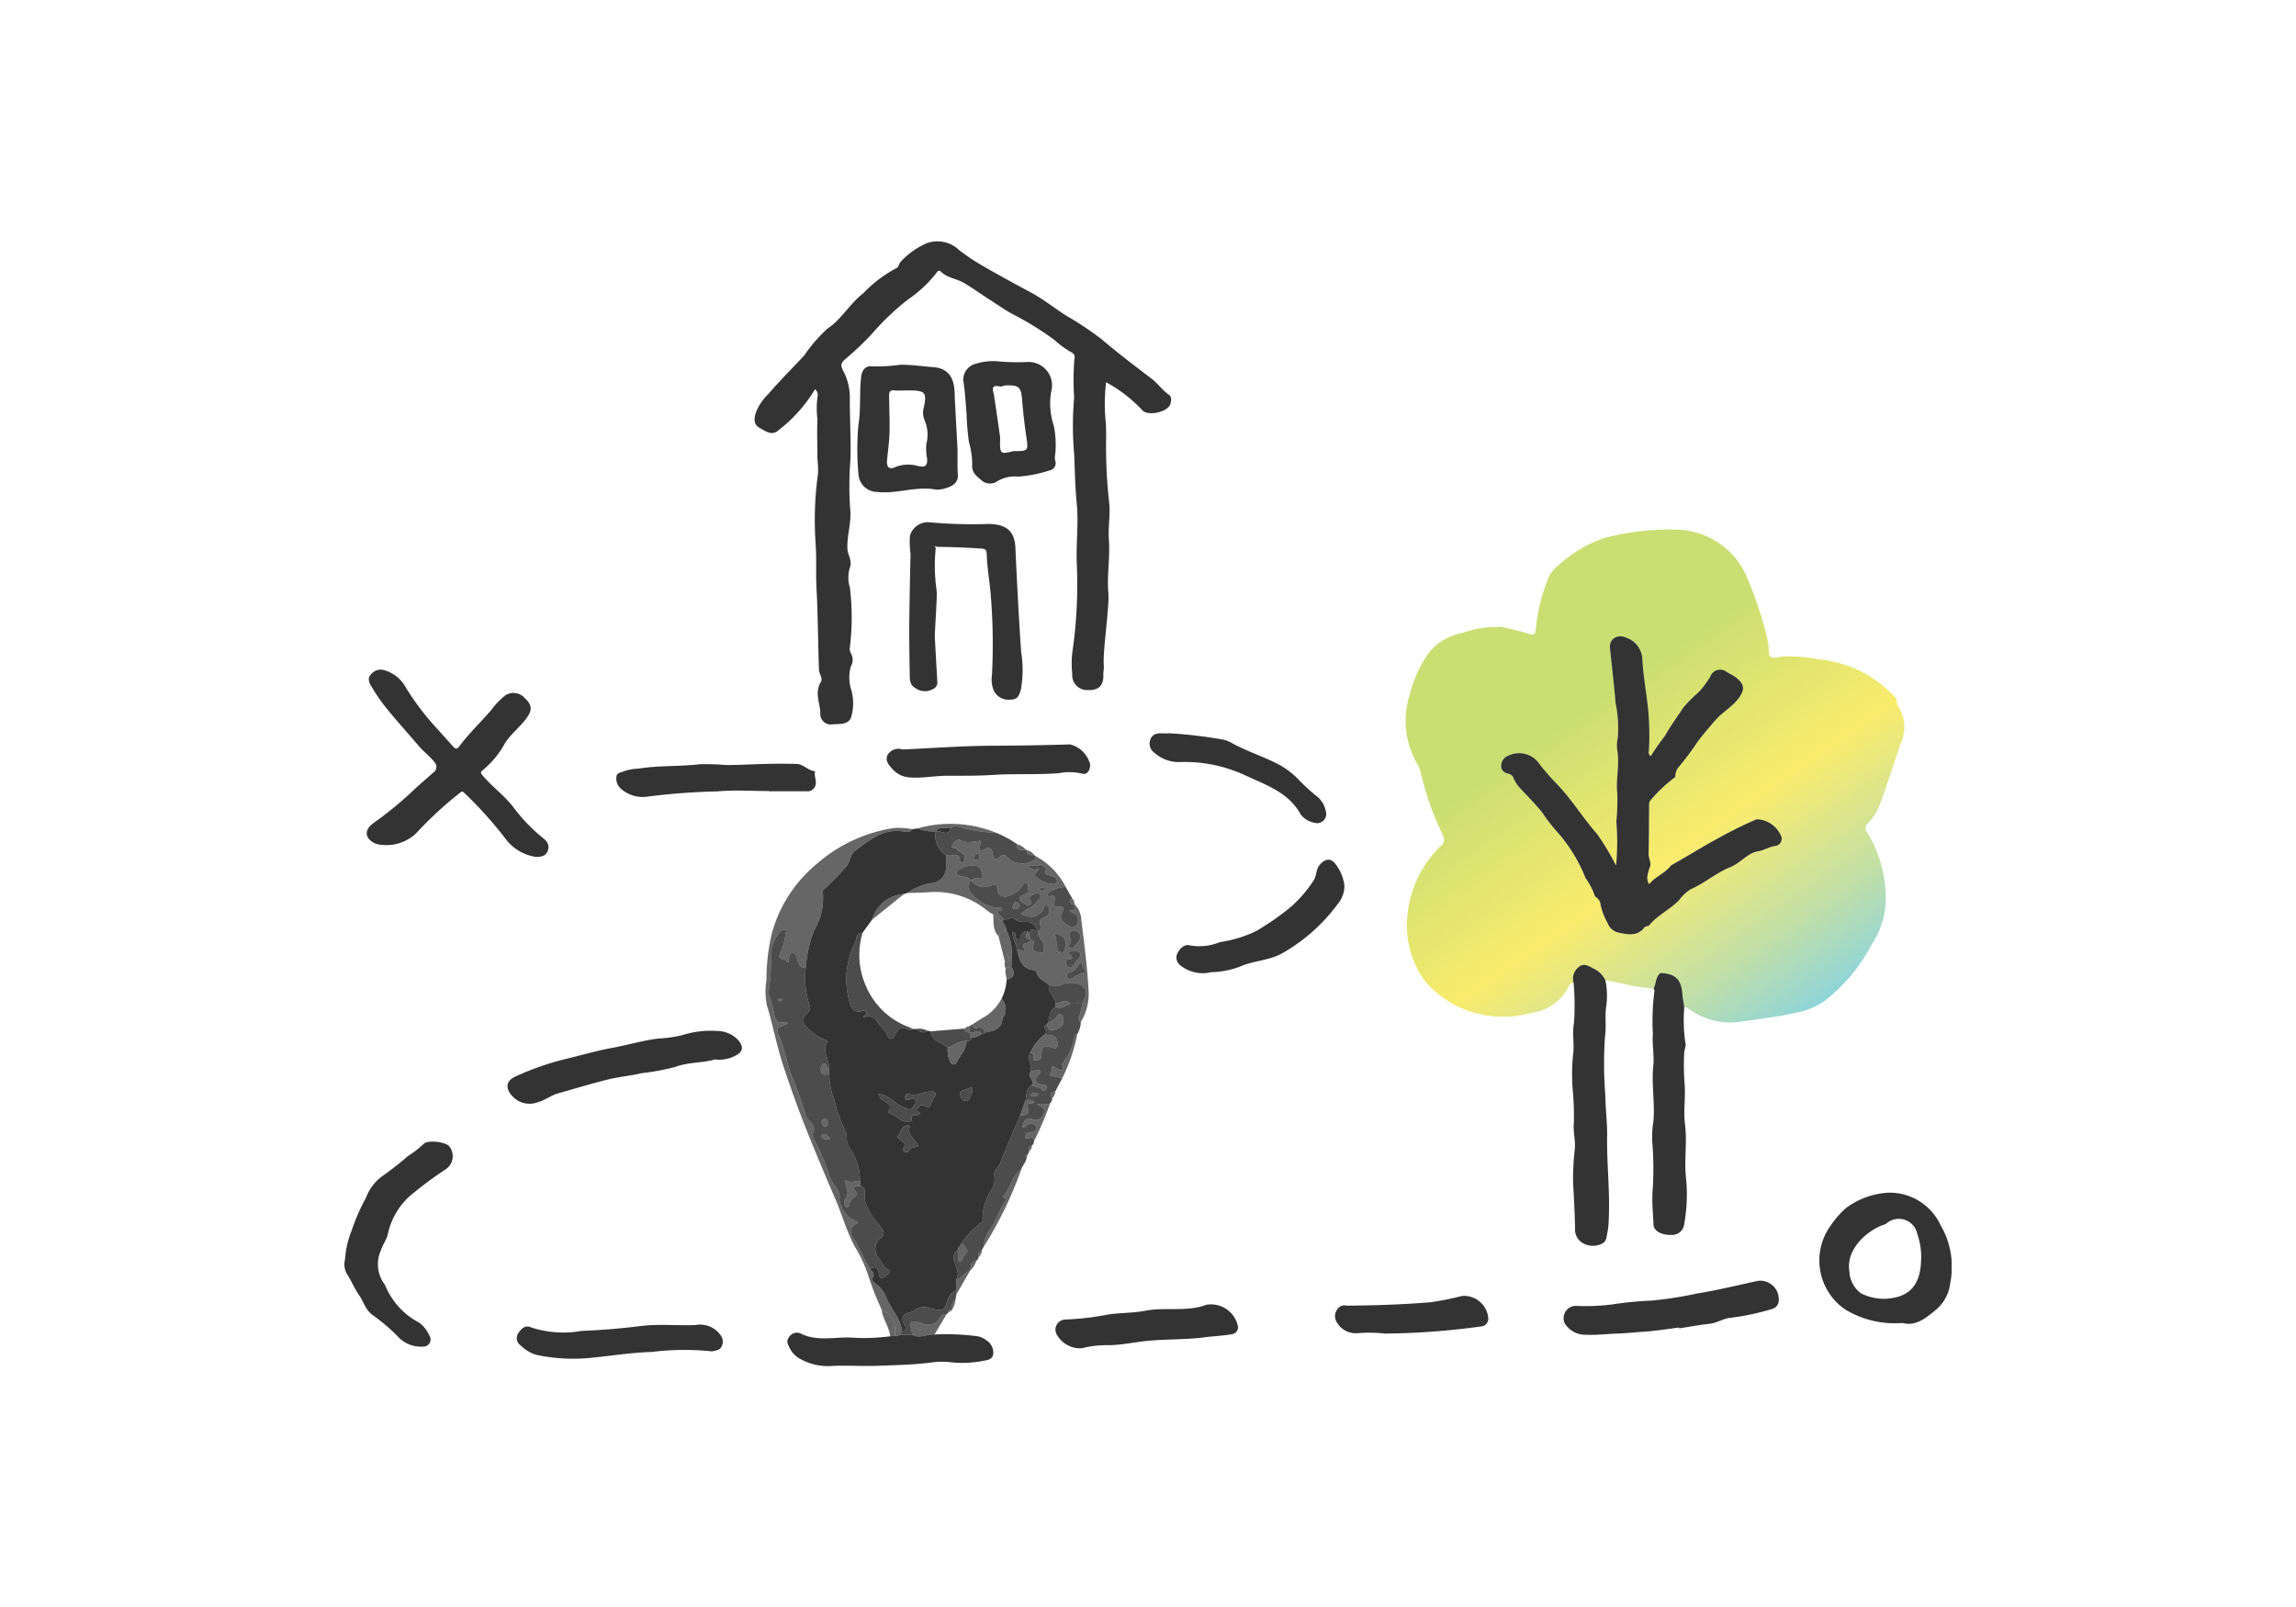 <svg xmlns="http://www.w3.org/2000/svg" width="100" height="70" viewBox="0 -15 100 100" fill="none"><g clip-path="url(#a)"><path fill="url(#b)" d="M95.512 35.13c.473-1.272.881-2.568 1.315-3.855a2.368 2.368 0 0 0-.221-2.428.724.724 0 0 0-.29-.638 7.432 7.432 0 0 0-4.622-2.188 9.455 9.455 0 0 0-2.175-.168c-.873.14-.868.167-.914-.675a1.186 1.186 0 0 0-.032-.258 23.694 23.694 0 0 0-1.327-4.052 4.868 4.868 0 0 0-4.526-2.912 15.504 15.504 0 0 0-4.335.529 7.905 7.905 0 0 0-2.801 1.655c-.3.217-.535.51-.683.848a11.431 11.431 0 0 0-.775 3.183c-.029.334-.114.333-.408.284a12.628 12.628 0 0 0-1.752-.444 6.61 6.61 0 0 0-2.363.36 3.688 3.688 0 0 0-2.058 1.153 7.556 7.556 0 0 0-1.257 2.684 5.322 5.322 0 0 0 .468 4.333c.092.15.16.311.202.481a18.3 18.3 0 0 0 1.382 3.936.523.523 0 0 1-.128.694 6.896 6.896 0 0 0-2.103 5.004 5.803 5.803 0 0 0 1.172 3.458 6.24 6.24 0 0 0 3.164 1.946 6.549 6.549 0 0 0 3.517-.06 2.92 2.92 0 0 0 2.227-1.645.338.338 0 0 1 .292-.19.922.922 0 0 1 .333-.999c.301-.259.603-.052.883.094.332.15.601.411.763.738l.916.174c.683.173 1.38.287 2.082.342.174-.307.107-.72.424-.964.926.032 1.302.397 1.368 1.304.02.275.078.547.118.82.14-.027.223.074.324.141a4.43 4.43 0 0 0 3.186.766c1.17-.174 2.348-.311 3.506-.575a4.543 4.543 0 0 0 1.72-.722 10.729 10.729 0 0 0 2.922-3.51c.445-.67.732-1.433.84-2.23a7.695 7.695 0 0 0-1.124-4.756.37.37 0 0 1 .038-.538 3.66 3.66 0 0 0 .732-1.12Zm-6.528 2.519c-.36.06-.652.264-1.007.32-.687.11-1.102.73-1.726.98-.88.354-1.604.997-2.475 1.383a2.62 2.62 0 0 0-.714.659c-.58.613-1.382.963-1.916 1.63-.082.021-.2.016-.24.07-.433.584-1.011.473-1.595.35a.937.937 0 0 1-.716-.61 3.895 3.895 0 0 1-.427-1.091.677.677 0 0 0-.352-.55 4.13 4.13 0 0 0-.587-1.14 9.726 9.726 0 0 0-1.89-3.017 12.1 12.1 0 0 1-.845-1.12c-.394-.469-.82-.91-1.238-1.358a2.287 2.287 0 0 1-.508-.715.396.396 0 0 0-.318-.29c-.238-.055-.458-.182-.454-.49a.674.674 0 0 1 .456-.64 1.523 1.523 0 0 1 1.94.545c.35.445.725.871 1.122 1.276.899.949 1.578 2.073 2.44 3.045.443.63.84 1.29 1.19 1.976.084-.907.09-1.819.017-2.726.053-.583.074-1.17.06-1.755-.11-.887.161-1.782-.003-2.68a2.259 2.259 0 0 1 .033-.809 7.421 7.421 0 0 0-.137-2.13c-.094-1.146-.233-2.285-.348-3.427-.06-.59.479-.922 1.063-.63a1.461 1.461 0 0 1 .948 1.304c.058 1.008.235 2.015.35 3.018.093.908.112 1.821.057 2.732a.254.254 0 0 0 .119.293c.268-.43.559-.845.871-1.243.349-.626.776-1.2 1.164-1.793.286-.332.596-.643.927-.93.285-.299.534-.63.74-.987a.655.655 0 0 1 1.008-.296c.188.119.397.209.578.346.559.425.584.777.155 1.332-.4.518-.981.837-1.403 1.315-.38.43-.752.873-1.104 1.326a15.652 15.652 0 0 1-1.193 1.6.867.867 0 0 0-.21.626 9.093 9.093 0 0 0-1.514 1.409.425.425 0 0 0-.123.327c-.007 1.017-.01 2.034-.033 3.05-.006.308.226.602.043.914.279.017.279.017 0 0-.074.307-.23.61-.008.973.387-.482.994-.673 1.356-1.165.987-.552 1.942-1.157 2.94-1.694.776-.436 1.575-.83 2.394-1.18a1.692 1.692 0 0 1 1.465.928.46.46 0 0 1-.352.739Z"/><path fill="#000" fill-opacity=".8" d="M29.283 9.223a9.198 9.198 0 0 1-2.284 2.558c-.4.366-.828.037-1.197-.176-.351-.203-.304-.558-.218-.883a3.18 3.18 0 0 1 .79-1.199c.715-.834 1.497-1.61 2.246-2.415a9.117 9.117 0 0 1 1.446-1.666c.877-.582 1.382-1.549 2.21-2.185a8.166 8.166 0 0 1 2.045-1.559c.165-.06.176-.279.293-.413A4.912 4.912 0 0 1 36.2.148a1.95 1.95 0 0 1 2.048.413c.464.36.953.688 1.464.98.99.575 1.997 1.12 3.005 1.662.778.417 1.463.971 2.202 1.445a19.44 19.44 0 0 1 2.193 1.461c1.011.863 2.068 1.66 3.122 2.464.376.288.658.706 1.06.987.213.15.146.4.096.58-.133.486-1.316.757-1.703.429a8.938 8.938 0 0 0-2.293-1.782 11.2 11.2 0 0 0-.013 2.601c.007.357.026.719.011 1.078-.015 1.295.052 2.59.2 3.877.063.754-.082 1.5-.025 2.262.081 1.09-.131 2.185-.033 3.283.077.87-.368 3.685-.282 4.56.016.17-.039.345-.031.517.03.684-.278 1-.965.977a.927.927 0 0 1-.969-1.01 5.952 5.952 0 0 1 .05-1.65c.232-1.721.31-3.46.232-5.195-.052-1.261.123-2.512-.005-3.782-.1-.996-.113-2.021-.158-3.033a20.226 20.226 0 0 1-.002-3.535 16.768 16.768 0 0 1 .014-2.376c.071-.253-.05-.385-.27-.485a6.238 6.238 0 0 1-.992-.738 18.823 18.823 0 0 0-2.432-1.514c-.552-.281-1.06-.646-1.583-.982-.538-.345-1.056-.723-1.607-1.044-.452-.264-1.018-.3-1.415-.693-.083-.083-.164-.092-.275.064a7.682 7.682 0 0 1-1.773 1.665 16.01 16.01 0 0 0-2.29 2.186 17.49 17.49 0 0 1-1.508 1.433c-.305.265-.495.382-.204.887a3.55 3.55 0 0 1 .378 1.711c-.002 1.25.077 2.5.039 3.747a20.377 20.377 0 0 0-.02 3.027c.106.872-.209 1.676-.168 2.53.018.367.269.648.181 1.077a2.1 2.1 0 0 0-.03 1.32 15.207 15.207 0 0 1-.008 3.798.57.57 0 0 0 .068.295.797.797 0 0 1 .008.817 2.475 2.475 0 0 0 .027 1.491c.152.55.147 1.133-.017 1.68-.163.471-.72.413-1.14.44a.656.656 0 0 1-.778-.609c.023-.67-.388-1.345.034-2.02.143-.228-.1-.492-.113-.756-.043-.953-.084-3.912-.145-4.858-.064-.995.003-1.988-.065-2.982a21.179 21.179 0 0 1 .152-4.41 6.697 6.697 0 0 0-.043-.918c.01-.8-.039-1.6.006-2.401a5.5 5.5 0 0 1 .012-1.486.437.437 0 0 0-.164-.41Z"/><path fill="#000" fill-opacity=".8" d="M37.975 9.725c.054 1 .105 2.001.163 3.002.034.598-.018 1.195.032 1.796.041.488-.324.743-.758.855a1.64 1.64 0 0 1-.606.088c-1.241-.237-2.444.294-3.68.144a1.167 1.167 0 0 1-1.14-1.083 17.01 17.01 0 0 1-.003-3.093c.166-1.023.047-2.032.178-3.04.058-.447.353-.64.643-.598a10.36 10.36 0 0 0 1.757-.096c.702-.015 1.388.095 2.078.147.967.073 1.36.677 1.336 1.878Zm-2.994-.428c-.262 0-.526.02-.785-.006-.252-.024-.306.12-.305.306.006.774.045 1.548.026 2.32-.015.581-.102 1.16-.155 1.74-.032.354.108.6.474.424a2.198 2.198 0 0 1 1.465-.08c.356.072.59.054.557-.456a3.292 3.292 0 0 1-.05-.924 2.255 2.255 0 0 0-.111-1.478 1.128 1.128 0 0 1-.054-.752c.214-.971.093-1.093-.905-1.094h-.157Zm1.814 9.78c-.092.882-.075 1.771.05 2.649.056.357-.126 2.633-.108 2.954.052.93.101 1.862.158 2.792a.447.447 0 0 1-.275.41 1.013 1.013 0 0 1-1.086-.06c-.258-.147-.351-.33-.357-.728-.015-.92-.031-1.843-.032-2.764-.002-.95.053-3.9.081-4.85a5.804 5.804 0 0 1-.04-1.133 1.158 1.158 0 0 1 1.232-.845c1.232.112 2.47.146 3.706.101 1.114.042 1.587.462 1.63 1.549.058 1.48.246 4.95.355 6.425.124.765.12 1.544-.014 2.307-.103.395-.209.659-.652.65a1.006 1.006 0 0 1-1.057-.604 1.845 1.845 0 0 1-.094-.93c.086-1.674.06-3.354-.08-5.026-.071-.83-.221-1.653-.248-2.486-.01-.298-.079-.336-.385-.355a47.99 47.99 0 0 0-2.731-.105c-.038-.044-.077-.055-.114-.002l.061.051Zm5.139-4.417a2.123 2.123 0 0 0-1.288.272.802.802 0 0 1-.982-.02c-.283-.263-.65-.46-.602-1.013a4.91 4.91 0 0 0-.2-1.375 15.25 15.25 0 0 1-.151-1.811c-.062-.675-.089-1.352-.203-2.022a1.027 1.027 0 0 1 .81-1.065c.46-.14.941-.186 1.418-.135.572.05 1.145.062 1.718.038a1.46 1.46 0 0 1 1.514 1.877 4.417 4.417 0 0 0 .17 2.085c.121.588.151 1.191.088 1.789a1.038 1.038 0 0 0-.008.357.463.463 0 0 1-.356.639 8.231 8.231 0 0 1-1.928.384ZM40.8 12.206c-.026 1.06-.004 1.076.78.877.086-.014.173-.017.26-.01.682-.012.709-.07.606-.775-.117-.798-.214-1.6-.277-2.404-.063-.807-.188-.941-1.035-.91-.118.005-.244.087-.351.065-.615-.13-.413.242-.365.552.146.939.277 1.88.382 2.605Zm-6.075 19.433c1.874-.084 3.748-.227 5.623-.235a169.25 169.25 0 0 0 4.806-.082 1.72 1.72 0 0 1 1.248 1.255c.004.344-.187.669-.514.561a3.481 3.481 0 0 0-1.435-.025c-1.364.108-2.729.02-4.094.109-.952.062-1.929.05-2.894.053-.763.004-1.52.161-2.286.102a1.534 1.534 0 0 1-1.023-.462c-.246-.254-.526-.55-.371-.913a.778.778 0 0 1 .94-.363Zm.618 4.957.311-.044a2.68 2.68 0 0 0 1.147.182 1.397 1.397 0 0 0 .633 1.476c0 .26.004.519 0 .778a.989.989 0 0 1-.962.974 3.55 3.55 0 0 0-1.458.61l-.195.061a2.225 2.225 0 0 0-1.991 1.602l-.584.805c-.436.01-.364.416-.482.652a4.986 4.986 0 0 0-.332 3.645c.109.402.305.717.812.57.087-.026.172-.026.224.07.095.178-.162.17-.172.34a.65.65 0 0 1 .873.267c.174.305.484.487.612.83.106.289.365.31.475.005.185-.514.5-.501.905-.32.072.032.133-.01.176-.073l.208.008c.232.125.452.33.735.106l.207.036c.063.638.696.682 1.053 1.014-.028.295.02.593.142.863.117.231.321.253.436.026.215-.425.585-.784.594-1.303.148-.002.292-.008.305-.207.227-.003.447-.08.625-.22a.217.217 0 0 0 .21-.094c.55-.085 1.064-.214 1.104-.919.002-.039.067-.074.102-.112a.995.995 0 0 0-.167-1.084c.183-.362.29-.757.313-1.162.503-.192.551-.343.282-.886.124-.251.018-.513.036-.77.022-.49-.09-.979-.324-1.412a.985.985 0 0 0-.246-.54l.065-.163c.235.069.466-.179.696-.022a.957.957 0 0 0 .714.18.683.683 0 0 1 .638.408c.092.28-.354-.075-.4.198-.005.026-.05.046-.075.069a27.143 27.143 0 0 1-.111-.103.393.393 0 0 0-.39.344c-.013.087.012.175-.118.175a.194.194 0 0 1-.195-.097.196.196 0 0 1-.025-.073c-.022-.104.047-.253-.165-.306-.058.418.22.744.269 1.119.132.605.279 1.197 1.054 1.276a.215.215 0 0 1 .152.126c.095.434.517.542.783.805-.081.459.374.721.416 1.135l-.01.224c-.432.222-.336.702-.511 1.05h-.001c-.385.143.027.429-.11.616a3.092 3.092 0 0 0-.95 1.171c-.24.391.128.773.018 1.163-.247.305.239.534.086.83-.351.23-.331.612-.396.96l-.33.937c-.419.987-.858 1.966-1.243 2.966-.11.286-.459.473-.37.823a1.29 1.29 0 0 1-.202.892 3.37 3.37 0 0 0-.535 1.86c.021.151-.108.14-.172.207-.447.35-.834.77-1.145 1.245-.07.14-.219.235-.223.41a.477.477 0 0 0-.252.5c.029.441.42.834.169 1.302l-.029.716a.81.81 0 0 0-.483.512c-.27.78-.265.781-1.09.596a1.034 1.034 0 0 0-1.094.182.13.13 0 0 1-.046.025c-.55.088-.788.322-.455.881a.212.212 0 0 1-.19.336c-.075-.84-.733-1.416-1.008-2.176-.14-.322-.366-.6-.652-.803-.09-.063-.26-.204-.17-.346.174-.269-.043-.394-.154-.565.371-.211.5-.036.545.323.013.108.072.295.206.257.16-.069.303-.168.424-.292a.13.13 0 0 0-.021-.221c-.315-.13-.39-.445-.573-.677a.868.868 0 0 1 .093-1.306.387.387 0 0 0 .057-.586c-.502-.691-1.175-1.304-1.066-2.288a.35.35 0 0 0-.25-.364l-.048-.312a3.377 3.377 0 0 0-.639-2.041.949.949 0 0 1-.166-.434c-.042-.202.01-.447-.086-.61a9.276 9.276 0 0 1-.714-2.019 3.83 3.83 0 0 1-.295-1.52l-.006-.406c-.03-.532-.44-1.026-.139-1.6.055-.104-.134-.168-.253-.205a3.193 3.193 0 0 1-1.003-.731.532.532 0 0 1-.024-.832.447.447 0 0 0 .16-.603 5.705 5.705 0 0 1-.21-2.248 8.52 8.52 0 0 1 .511-2.32c.437-.714.632-1.55.554-2.384a.224.224 0 0 1 .106-.222c.461-.415.895-.86 1.297-1.331.336-.297.252-.776.572-1.011.873-.643 1.707-1.391 2.93-1.248.214.025.491.135.671-.128Zm-2.098 16.48c.03.06.055.123.074.187.055.368.949.291.497.932.031.034.07.062.111.082.252.109.487.254.698.43.222.098.471.115.705.047-.232-.58.428-.22.471-.465.023-.148-.347-.095-.161-.287.114-.117.276-.345.486-.173.23.188.291.066.365-.128.048-.13.11-.256.18-.375.065-.105.172-.206.083-.328-.081-.11-.223-.066-.344-.066-.434 0-.827.322-1.293.14-.107-.043-.28.11-.25.266.032.167.194.1.305.074.131-.032.265-.133.358.057.086.175-.061.241-.126.366-.174.336-.37.152-.559.09-.564-.182-.903-.78-1.6-.85Zm2.453 3.27c-.122-.468-.712-.666-.525-1.224.028-.085-.128-.107-.208-.087-.315.078-.33.416-.506.618-.141.16.104.208.176.307.09.125.344.192.182.415-.075.104-.102.181.004.264a.203.203 0 0 0 .321-.036c.121-.229.346-.2.556-.257Zm3.367-3.719a3.74 3.74 0 0 1-.456.183c-.16.041-.33.06-.29.279.035.187.091.387.323.424.21.033.266-.148.314-.287a.874.874 0 0 0 .108-.599ZM11.934 38.326a2.891 2.891 0 0 1-1.946-1.18 24.749 24.749 0 0 0-2.487-2.768c-.125-.107-.16-.184-.335-.023a23.193 23.193 0 0 0-2.73 2.529 2.702 2.702 0 0 1-2.464.628c-.693-.289-.789-.846-.167-1.292a22.621 22.621 0 0 0 2.515-2.065c.388-.373.81-.71 1.203-1.076a.418.418 0 0 0 .085-.646c-.278-.366-.651-.628-.945-.973-.678-.794-1.38-1.57-2.04-2.379a11.677 11.677 0 0 1-.965-1.405c-.125-.209-.24-.497.008-.721a.756.756 0 0 1 .795-.256 2.193 2.193 0 0 1 1.346 1.06c.58.947 1.255 1.832 2.015 2.643.309.35.625.695.937 1.044.141.157.243.198.401-.015.597-.803 1.329-1.49 1.978-2.249a4.88 4.88 0 0 1 .845-.89.927.927 0 0 1 1.228.137c.308.292.54.602.234 1.092-.42.67-1.093 1.11-1.495 1.8a5.64 5.64 0 0 1-1.354 1.615c-.125.099-.134.154-.004.31.571.683 1.303 1.21 1.858 1.901a10.798 10.798 0 0 0 1.846 1.953c.23.174.514.426.362.833-.133.356-.412.383-.724.393Zm85.01 29a5.943 5.943 0 0 1-3.597-.862 3.697 3.697 0 0 1-.89-5.173c.271-.405.591-.776.953-1.102a4.854 4.854 0 0 1 2.6-.968 3.484 3.484 0 0 1 3.295 2 5.121 5.121 0 0 1 .614 3.602 2.537 2.537 0 0 1-.841 1.636c-.662.556-1.313 1.093-2.134.867Zm1.155-3.83a4.368 4.368 0 0 0-.234-1.715 1.174 1.174 0 0 0-1.935-.634c-.093.047-.19.086-.29.115-.881.355-2.228 1.44-2 2.851a1.785 1.785 0 0 0 .73 1.373 3.163 3.163 0 0 0 2.203.235c1.01-.256 1.476-1.003 1.526-2.225Zm-21.617-17.33a.921.921 0 0 1 .332-1c.302-.258.604-.052.884.094.332.15.601.411.762.738.113.549.128 1.114.044 1.668-.08.614.02 1.221-.069 1.836a24.542 24.542 0 0 0 .022 3.673c.006.825.123 1.687.11 2.493-.03 1.874.216 3.74.078 5.61-.019.26-.084.516-.128.774a.5.5 0 0 1-.295.35 1.267 1.267 0 0 1-1.203-.065.988.988 0 0 1-.448-.911c-.016-.957-.071-1.914-.124-2.87-.009-.692.029-1.384.112-2.072.044-.55-.117-1.065-.063-1.614a17.166 17.166 0 0 0-.07-2.046 12.192 12.192 0 0 1 .017-2.15c.106-.673-.067-1.331.06-2.002.06-.834.052-1.673-.02-2.506Zm5.4-.616c.926.032 1.302.397 1.368 1.305.02.274.078.546.118.82a9.568 9.568 0 0 0 .067 2.214c.063.19-.068.44-.075.663-.03.63-.02 1.26.026 1.889.074.848-.082 1.69.027 2.527.142 1.096-.058 2.191.059 3.294.1.958.065 1.925-.103 2.873a.76.76 0 0 1-.806.71c-.612.017-1.096-.244-1.111-.636-.026-.668-.098-1.339-.062-2.004a20.29 20.29 0 0 0-.02-3.23 6.717 6.717 0 0 1 .082-1.245c.09-1.138-.132-2.27-.012-3.42.067-.638-.084-1.348-.026-1.972a14.4 14.4 0 0 1 .098-2.68c.011-.04-.035-.096-.055-.144.175-.307.108-.72.425-.964ZM.04 63.367c.04-.6.173-1.19.396-1.75.24-.724.546-1.426.912-2.096.2-.531.548-.993 1.005-1.328a19.406 19.406 0 0 0 1.594-1.247 6.5 6.5 0 0 0 .976-.755c.235-.27 1.296-.144 1.574.11a.981.981 0 0 1-.236 1.489 23.028 23.028 0 0 0-2.264 1.701 4.494 4.494 0 0 0-1.31 2.366c-.098.346-.323.63-.43.983a2.103 2.103 0 0 0 .215 2.046.309.309 0 0 1 .06.085A4.567 4.567 0 0 0 4.643 67.3c.28.207.5.484.642.802a.445.445 0 0 1-.383.694 1.944 1.944 0 0 1-1.608-.662 11.59 11.59 0 0 0-1.538-1.303c-.455-.332-.552-.82-.831-1.22-.28-.401-.469-.867-.737-1.286a1.212 1.212 0 0 1-.148-.958Z"/><path fill="#000" fill-opacity=".6" d="m41.015 42.207-.065.163c-.245-.094-.3-.425-.583-.471a2.829 2.829 0 0 1-.356-.22 5.054 5.054 0 0 0-3.694-1.153c-.434.025-.868.031-1.302.046a3.55 3.55 0 0 1 1.458-.61.988.988 0 0 0 .96-.974c.005-.26.002-.519.002-.778a.792.792 0 0 0 .255.043c.304-.052.615-.143.605.349 0 .029.072.085.108.083.096-.005.145-.082.173-.169.148-.454-.37-.437-.486-.694-.063-.14-.418.054-.264-.24.095-.18.299-.406.497-.301.43.228.849.064 1.286.035-.018.091-.03.141-.036.192-.026.24-.185.602.324.305a.274.274 0 0 1 .415.19c.065.39.14.647.554.248a.225.225 0 0 1 .323.062 1.394 1.394 0 0 0 1.74.207c.056-.05.062-.157.091-.238a4.468 4.468 0 0 1 1.869 1.926 1.617 1.617 0 0 0-1.023.305c-.107.086-.154.291-.035.263.54-.129.336.22.331.45-.004.202.1.19.27.183.225-.009.417.049.225.375-.222.377.08.637.345.803.154.096.491.16.596-.1.15-.372-.04-.634-.42-.752-.01-.003-.012-.03-.043-.117.427.116.253-.186.288-.362.261.262.414.614.426.985.184 1.485.383 2.973.457 4.467a3.37 3.37 0 0 1-.49 1.897c-.116-.066-.205-.153-.133-.295.193-.379.167-.825.385-1.2a.565.565 0 0 0-.277-.834 1.558 1.558 0 0 0-1.18 0c-.324.208-.52.013-.769.03-.265-.262-.687-.37-.783-.804a.215.215 0 0 0-.152-.126c-.775-.08-.922-.671-1.054-1.277.146-.051.63.388.373-.261-.032-.081.12-.15.229-.158.139-.01.228-.066.235-.215.268.046.21.224.165.4-.105.416.274.363.458.405.282.065.194-.208.218-.362.028-.172-.082-.283-.163-.42-.117-.197-.369-.414-.049-.661.087-.067.023-.139-.01-.224a.36.36 0 0 1 .245-.524 1.03 1.03 0 0 0 .141-.069c.2-.107.15-.293.145-.464a.197.197 0 0 0-.152-.193c-.252-.06-.136.185-.21.275-.392.47-.708.539-1.39.252.294-.327.764-.404 1.013-.771.096-.142.286-.238.173-.442-.098-.178-.263-.067-.371-.019-.16.071-.393.154-.2.412a.146.146 0 0 1-.015.226.181.181 0 0 1-.278 0c-.115-.147-.409-.138-.387-.38.02-.205.262-.2.396-.3.079-.06.302-.074.154-.24-.121-.135.052-.344-.128-.42-.195-.081-.196.15-.294.23a.84.84 0 0 0-.123.168c-.255.204-.546.36-.858.458-.288.018-.536-.192-.523-.387.034-.486-.298-.344-.466-.285a.97.97 0 0 1-1.167-.342c.19-.211.47-.12.712-.174-.085-.306-.05-.656-.43-.73a1.56 1.56 0 0 0-1.086.25c-.152.088-.19.274.089.367.24.08.534.043.71.284-.387.354-.114.664.11.917a2.3 2.3 0 0 0 1.76.792c.02 0 .04.047.062.072-.023.178-.277.044-.3.221l.374.42Zm3.355 1.992c.134-.039.291.194.409-.033.27-.518.054-.95-.588-1.092.1.367.16.745.18 1.126-.077.012-.166.01-.16.125a.047.047 0 0 0 .033.032c.116.008.112-.082.126-.158Zm-1.18-5.163c-.04.26-.373.37-.144.522.217.2.48.34.766.413.18.019.441.126.51-.086.082-.254-.214-.327-.387-.393-.193-.073-.425-.03-.284-.376.029-.07-.303-.373-.396-.3-.244.194-.478-.065-.724.075.19.144.333.335.66.145Zm1.873 5.226c.01.155.545.382-.08.452-.154.018-.116.27-.012.384.078.086.213.21.345.034.123-.165.242-.334.37-.496.254-.324.082-.425-.232-.437-.131-.004-.276-.045-.39.063Zm.741-1.058a.437.437 0 0 0-.419-.27c-.242-.005-.33.141-.267.331.07.21.181.386-.06.558-.05.035-.008.136.068.163.06.02.172.046.187.022.156-.242.464-.378.491-.804Zm.047 1.693c-.277.157-.31.523-.637.592-.157.032-.328.147-.252.31.072.154.306.125.412.031.246-.193.545-.308.857-.33-.303-.16-.244-.398-.38-.603Zm-6.321-6.603c-.017-.061-.019-.174-.163-.167-.126.006-.158.114-.195.206-.04.098.003.164.107.178.135.017.235-.023.25-.217Zm3.64 2.082c.17.046.31.096.436-.081-.182-.14-.295-.038-.436.081Z"/><path fill="#000" fill-opacity=".8" d="M23.05 50.925c-.705.23-1.628.148-2.505.479-.672.173-1.354.299-2.043.378-.715.16-1.443.227-2.16.406-1.026.257-2.036.564-3.052.85-.435.123-.808.434-1.266.554a1.45 1.45 0 0 1-1.604-.414c-.426-.478-.351-.937.238-1.197a17.52 17.52 0 0 1 3.018-1.06c.99-.234 1.968-.528 2.967-.71.974-.178 1.93-.47 2.903-.585a8.06 8.06 0 0 0 1.442-.2 5.76 5.76 0 0 1 2.19-.27 1.803 1.803 0 0 1 1.336.58c.357.44.273.74-.237.984a2.15 2.15 0 0 1-1.227.205Z"/><path fill="#000" fill-opacity=".6" d="M32.71 63.955c.11.17.327.296.154.566-.091.141.08.283.17.345.285.204.51.482.651.804.276.76.934 1.336 1.008 2.175a.218.218 0 0 0-.097.208c-.108.05-.211.127-.343.082.008-.138.01-.275.003-.413a1.29 1.29 0 0 0-.83-1.228 18.593 18.593 0 0 1-.86-2.214 8.385 8.385 0 0 0-.822-1.727c-.49-.924-.765-1.934-1.176-2.89-.454-1.054-.9-2.111-1.338-3.172a71.688 71.688 0 0 1-1.96-5.287c-.392-1.207-.616-2.456-.989-3.667a4.436 4.436 0 0 1-.02-1.558c-.002-1 .116-1.995.353-2.965a8.52 8.52 0 0 1 2.818-4.29 9.376 9.376 0 0 1 4.817-2.205c.366-.012.733.014 1.094.077-.18.263-.458.153-.673.128-1.221-.143-2.055.605-2.929 1.248-.32.235-.236.715-.571 1.011-.403.472-.836.916-1.297 1.33a.224.224 0 0 0-.106.224 3.875 3.875 0 0 1-.554 2.383 8.519 8.519 0 0 0-.511 2.32c-.387-.034-.49-.304-.545-.632-.026-.158-.097-.309-.303-.293-.202.016-.181.173-.192.312-.006.082-.024.163-.039.252-.148.014-.146-.141-.196-.149-.428-.064-.432-.226-.24-.588.134-.339.223-.694.267-1.055.017-.075.086-.186-.026-.224a.337.337 0 0 0-.241.058 2.17 2.17 0 0 0-.66 1.477 10.69 10.69 0 0 1-.096 1.993c0 .208-.085.46.004.616.148.4.258.813.33 1.233.107.305.171.381.444.378.122 0 .262-.041.387.076-.73.298-.74.313-.55.767.34.805.472 1.673.781 2.496.33.785.618 1.588.861 2.404.11.426.785.662.42 1.253-.018.03.014.104.04.147.43.806.787 1.65 1.067 2.518.19.471.709.815.578 1.414-.003.014.015.03.02.047a1.751 1.751 0 0 0 1.196 1.334c-.615.24-.583.632-.328 1.002.409.594.632 1.283 1.028 1.88Z"/><path fill="#000" fill-opacity=".8" d="M83.045 67.611c-.738.09-1.474.212-2.215.259-.532.034-1.061.096-1.596.113-.669.02-1.336.11-2.01.075a1.496 1.496 0 0 1-1.278-.68.762.762 0 0 1 .748-1.112 13.35 13.35 0 0 0 2.166-.092 22.652 22.652 0 0 1 2.494-.242c.94-.09 1.875-.237 2.8-.438 1.279-.207 2.53-.516 3.794-.79a1.156 1.156 0 0 1 1.299 1.194.563.563 0 0 1-.404.553c-.838.256-1.697.44-2.567.548-.476.038-.87.328-1.343.379-.63.067-1.255.186-1.881.283l-.007-.05Z"/><path fill="#000" fill-opacity=".7" d="M43.842 46.306c.248-.017.445.178.768-.031a1.556 1.556 0 0 1 1.18.001.566.566 0 0 1 .277.835c-.218.374-.191.82-.384 1.199-.072.141.016.229.133.295a1.461 1.461 0 0 1-.214.74.197.197 0 0 0-.175.165 3.354 3.354 0 0 1-.705 1.598c-.034.037-.088.095-.078.124.216.617-.21.303-.36.22-.224-.127-.326-.162-.265.146.028.138-.172.184-.095.342l.747.138-.44.84c-.326.02-.357.176-.19.42a.453.453 0 0 1-.132.314c-.225.168-.49-.056-.802.08.376.17.59.331.326.736a.494.494 0 0 1-.619.176c-.487-.115-.544.175-.633.492.145.083.183-.02.246-.068A.41.41 0 0 1 42.95 55c.075.05.145.095.115.203-.058.207-.213.239-.402.249-.23.012-.295.176-.319.337.183.197.503-.211.568.21a.4.4 0 0 1-.13.285c-.233.038-.2.204-.176.367l-.059.155c-.133.024-.223.067-.093.208-.029.283-.243.482-.334.737-.621.398-.634 1.217-1.16 1.683a.355.355 0 0 0 .09.099c.081.042.185.091.109.186-.417.512-.563 1.168-.933 1.71-.26.347-.421.757-.468 1.188l-.094.176c-.232.078-.249.258-.217.461a.19.19 0 0 1-.117.178c-.402.051-.339.391-.407.65l.004-.004c-.338.082-.492.465-.846.52.251-.468-.14-.86-.17-1.301a.476.476 0 0 1 .253-.501c.006.192.002.385.023.575.014.129.186.192.21.105.076-.246.224-.464.425-.626-.229-.076-.157-.434-.436-.464a5.222 5.222 0 0 1 1.145-1.245c.064-.066.194-.055.172-.208a3.37 3.37 0 0 1 .535-1.859c.174-.263.246-.58.203-.892-.09-.35.26-.537.369-.822.385-1 .825-1.98 1.243-2.967.391.017.661-.062.424-.539a.407.407 0 0 1-.001-.072c.077-.203.344-.051.466-.203-.184-.196-.38-.114-.559-.122.064-.348.045-.731.396-.961.128.176.356.097.519.205.088.06.157.29.326.107a.255.255 0 0 0 .072-.187c-.036-.168-.192-.094-.3-.124-.416-.114-.493-.318-.216-.606.078-.08.167-.147.097-.255-.068-.106-.179-.059-.281-.028a2.81 2.81 0 0 1-.304.058c.111-.39-.257-.772-.017-1.163.079.065.238.035.22.215-.03.316.021.325.308.234.213-.067.137-.213.157-.327.06-.342.1-.635.598-.454.2.072.532.167.388-.405-.136-.541-.548-.205-.722-.434.138-.187-.274-.473.11-.616-.003.282.134.444.413.367.291-.08.611-.191.576-.589-.01-.12.019-.3-.133-.37-.186-.084-.213.122-.312.199-.177.136-.361.262-.542.393.175-.348.079-.827.512-1.05.353.15.61-.122.94-.167-.326-.45-.632-.022-.93-.056-.042-.414-.497-.677-.416-1.136Zm-1.194 6.854c.175.046.365.164.564-.094-.233-.029-.404-.092-.564.094Zm2.98-5.729.043-.023c-.012-.01-.024-.027-.037-.028-.014-.001-.028.013-.042.02l.036.031Z"/><path fill="#000" fill-opacity=".8" d="M53.933 45.497a2.23 2.23 0 0 1-1.957-.456.604.604 0 0 1-.102-.795c.14-.262.44-.502.713-.42.635.115 1.29.046 1.886-.199a7.812 7.812 0 0 0 2.258-.69 16.5 16.5 0 0 0 2.025-1.393 7.724 7.724 0 0 0 1.545-1.751c.203-.311.138-.686.389-.981.32-.378.694-.44.978-.042.3.386.49.846.553 1.331a1.74 1.74 0 0 1-.401 1.133 11.035 11.035 0 0 1-3.477 3.09c-.827.458-1.758.448-2.578.81a5.36 5.36 0 0 1-1.832.363Zm-19.68 22.638c.132.045.235-.032.344-.082l.728.006c.466.258.927-.049 1.392-.014.884-.045 1.771-.01 2.65.104.221.036.43.13.602.274a.894.894 0 0 1 .398.858c-.067.354-.419.362-.663.408-.667.13-1.35.155-2.025.075a4.934 4.934 0 0 0-1.193.025c-1.086.138-2.176.16-3.268.2-.927.034-1.85-.024-2.77.004a3.54 3.54 0 0 1-2.214-.506 1.551 1.551 0 0 1-.542-.625c-.106-.225-.228-.423-.016-.67a.569.569 0 0 1 .695-.218c1.076.545 2.217.183 3.324.271.757.038 1.517.007 2.27-.09l.288-.02Zm19.432.06c-1.196.176-2.407.128-3.607.233-.859.074-1.701.278-2.573.28a6.069 6.069 0 0 0-1.613.188 1.649 1.649 0 0 1-1.6-.91.63.63 0 0 1 .584-.875 17.766 17.766 0 0 0 2.72-.324c.746-.099 1.511-.082 2.247-.224 1.254-.241 2.55.094 3.793-.37a1.71 1.71 0 0 1 1.947 1.282.427.427 0 0 1-.353.547c-.51.092-1.03.12-1.545.173Zm-30.789.899a16.528 16.528 0 0 0-3.771.035c-1.157.033-2.31.21-3.463.33-1.242.161-2.503.11-3.727-.152a2.346 2.346 0 0 1-.973-.588.55.55 0 0 1-.148-.752c.184-.263.416-.55.818-.36 1.007.327 2.079.4 3.12.213a42.258 42.258 0 0 0 3.668-.303c1.144-.14 2.287-.019 3.43-.063a1.55 1.55 0 0 1 1.555.632.646.646 0 0 1 .076.677c-.134.295-.383.257-.585.33ZM26.4 34.226c-1.058 0-2.124-.078-3.173.02-1.438.03-2.873.136-4.3.315a2.036 2.036 0 0 1-1.707-.468.817.817 0 0 1-.296-.73c.005-.286.261-.277.442-.364.293-.1.598-.156.907-.167 1.274-.206 2.565-.124 3.842-.276.56-.012 1.121.005 1.68.053.857-.007 1.714-.057 2.572-.075a31.34 31.34 0 0 1 1.782.006c.424.015.707.43 1.14.448-.09.308.13.61.005.926a.5.5 0 0 1-.536.324c-.786.002-1.572.001-2.358.001v-.013Zm25.005-3.591c1.035.064 2.066.183 3.088.358.225.028.444.096.645.201 1 .57 2.113.892 3.119 1.446.39.228.75.506 1.068.827.382.406.794.782 1.232 1.126.265.23.443.544.505.89a.57.57 0 0 1-.734.708 1.377 1.377 0 0 1-.83-.514c-.758-1.378-2.145-1.82-3.444-2.429a8.962 8.962 0 0 0-4.093-.827 2.256 2.256 0 0 1-1.53-.554.705.705 0 0 1-.277-.87c.136-.33.418-.373.728-.363.174.006.349.001.523.001Zm10.95 35.613c1.74-.01 3.48-.07 5.213-.21.66-.093 1.316-.224 1.962-.392a1.513 1.513 0 0 1 1.643 1.386.486.486 0 0 1-.482.515c-1.967.272-3.95.418-5.935.439a8.92 8.92 0 0 0-1.742-.023 1.358 1.358 0 0 1-1.267-.686.696.696 0 0 1 .02-.781.522.522 0 0 1 .588-.248Z"/><path fill="#000" fill-opacity=".7" d="M43.02 38.282c-.03.08-.035.189-.092.238a1.393 1.393 0 0 1-1.739-.207.224.224 0 0 0-.322-.063c-.415.4-.49.143-.555-.247a.273.273 0 0 0-.288-.23.274.274 0 0 0-.127.04c-.51.297-.35-.066-.324-.305.005-.05.018-.1.036-.192-.437.029-.857.193-1.286-.035-.198-.105-.402.12-.497.302-.154.293.201.099.264.239.116.257.634.24.486.694-.028.087-.077.164-.173.169-.036.002-.108-.055-.108-.083.01-.492-.3-.4-.604-.35a.798.798 0 0 1-.256-.043 1.398 1.398 0 0 1-.634-1.476v.003c.312-.091.75.378.95-.214a.466.466 0 0 1 .539-.058 8.597 8.597 0 0 0 2.252.354c.468.188.913.43 1.324.723-.056.485.3.319.538.34a.058.058 0 0 1 .074.024c-.023.345.211.314.436.298l.106.079Zm-7.694 29.777-.729-.006a.216.216 0 0 1 .097-.208.212.212 0 0 0 .19-.335c-.333-.56-.095-.794.456-.882a.13.13 0 0 0 .045-.024 1.034 1.034 0 0 1 1.095-.182c.825.185.82.183 1.09-.596a.81.81 0 0 1 .483-.512l.022.238-.048.291c-.264.163-.227.425-.224.677l-.01.009c-.167-.06-.25 0-.248.178l-.086.09c-.236-.056-.341.11-.454.265a.774.774 0 0 1-.968.311c-.89-.264-.9-.23-.71.634a.203.203 0 0 1-.001.052Zm10.096-26.803c-.035.176.14.478-.288.361.032.087.034.115.044.118.38.118.57.38.42.751-.105.26-.443.197-.596.1-.266-.165-.568-.425-.346-.802.192-.326.001-.384-.225-.375-.17.006-.273.02-.27-.182.005-.231.21-.58-.33-.451-.119.028-.073-.177.035-.263a1.618 1.618 0 0 1 1.023-.305l.4.708c-.101.037-.185.096-.154.215.04.151.177.116.288.126v-.001Z"/><path fill="#000" fill-opacity=".6" d="M35.325 68.059a.213.213 0 0 0 .002-.052c-.19-.864-.181-.898.71-.634a.775.775 0 0 0 .968-.311c.113-.155.218-.321.454-.264l-.742 1.247c-.465-.034-.925.272-1.392.014Zm4.434-5.443c.046-.43.208-.84.467-1.188.37-.541.516-1.198.933-1.71.077-.095-.027-.145-.109-.186a.36.36 0 0 1-.09-.099c.526-.466.539-1.285 1.16-1.682a24.203 24.203 0 0 1-2.361 4.865Zm.782-25.798a8.59 8.59 0 0 1-2.252-.354.466.466 0 0 0-.54.059c-.312.088-.701-.164-.949.214v-.003a2.678 2.678 0 0 1-1.146-.182 7.537 7.537 0 0 1 4.887.266Zm2.372 19.179c-.065-.42-.385-.012-.568-.209.024-.16.089-.325.319-.337.189-.01.344-.042.402-.25.03-.107-.04-.151-.115-.202a.41.41 0 0 0-.523.07c-.063.046-.101.15-.246.067.09-.317.146-.608.633-.492a.494.494 0 0 0 .62-.176c.262-.405.049-.566-.328-.736.313-.137.578.087.803-.08-.28.803-.614 1.586-.997 2.345Zm1.758-3.919-.747-.138c-.077-.158.123-.204.096-.342-.062-.308.04-.273.265-.146.149.084.575.397.36-.22-.01-.03.044-.088.077-.124a3.35 3.35 0 0 0 .706-1.598.196.196 0 0 1 .174-.165 10.668 10.668 0 0 1-.93 2.733ZM34.253 68.135l-.289.02c-.068-.59-.473-1.07-.538-1.66a1.288 1.288 0 0 1 .83 1.227c.006.138.005.275-.003.413Zm3.821-2.584-.022-.238.029-.716c.355-.055.509-.438.846-.52l-.853 1.474Z"/><path fill="#000" fill-opacity=".6" d="M38.924 64.082c.067-.26.005-.6.406-.65a1.538 1.538 0 0 1-.406.65Zm3.479-26.202c-.237-.02-.593.147-.538-.339a.96.96 0 0 1 .538.34Zm1.637 15.458c-.166-.244-.136-.4.19-.42a.646.646 0 0 1-.19.42ZM37.802 66.52c-.003-.252-.04-.514.224-.677-.023.24-.1.47-.224.677Zm7.621-25.263c-.11-.01-.248.025-.287-.126-.032-.12.052-.178.153-.215a.424.424 0 0 1 .134.34Zm-2.509-3.054c-.224.016-.459.047-.436-.299a.732.732 0 0 1 .436.3Zm-3.467 25.05c-.03-.203-.014-.383.218-.46a.647.647 0 0 1-.218.46Zm3.159-6.603c-.025-.163-.057-.329.176-.367a.518.518 0 0 1-.176.367Zm-.151.363c-.13-.14-.04-.184.093-.208l-.093.208Zm-4.911 9.694c-.002-.178.08-.238.25-.178l-.25.178Z"/><path fill="#000" fill-opacity=".8" d="M81.147 42.62c-.083.023-.202.017-.241.07-.434.585-1.01.474-1.595.352a.939.939 0 0 1-.716-.612 3.895 3.895 0 0 1-.427-1.09.677.677 0 0 0-.352-.55 4.133 4.133 0 0 0-.587-1.14 9.73 9.73 0 0 0-1.89-3.018c-.303-.356-.585-.73-.845-1.12-.394-.468-.82-.91-1.238-1.357a2.289 2.289 0 0 1-.508-.715.397.397 0 0 0-.318-.29c-.239-.056-.458-.182-.454-.491a.673.673 0 0 1 .456-.639 1.522 1.522 0 0 1 1.94.545c.35.445.725.871 1.122 1.276.899.948 1.578 2.072 2.44 3.045.443.63.84 1.29 1.19 1.976.084-.907.09-1.819.017-2.726.053-.584.073-1.17.06-1.755-.11-.888.161-1.783-.003-2.68a2.266 2.266 0 0 1 .033-.809 7.428 7.428 0 0 0-.137-2.131c-.094-1.145-.233-2.284-.348-3.426-.06-.59.478-.922 1.063-.631a1.462 1.462 0 0 1 .948 1.304c.058 1.009.236 2.015.35 3.02.093.907.112 1.82.057 2.73a.255.255 0 0 0 .119.293c.268-.43.559-.844.871-1.243.349-.625.776-1.2 1.164-1.792.286-.332.596-.643.927-.93.285-.299.534-.63.74-.987a.653.653 0 0 1 1.008-.296c.188.118.397.209.578.346.559.425.584.777.155 1.332-.4.518-.98.837-1.403 1.315-.38.43-.752.872-1.104 1.326a15.677 15.677 0 0 1-1.194 1.6.868.868 0 0 0-.21.626 9.1 9.1 0 0 0-1.513 1.41.426.426 0 0 0-.123.326c-.006 1.017-.01 2.034-.032 3.05-.007.308.225.602.042.915-.074.306-.23.61-.008.972.388-.482.995-.673 1.357-1.165.987-.552 1.942-1.157 2.94-1.694a24.72 24.72 0 0 1 2.393-1.18 1.693 1.693 0 0 1 1.466.929.461.461 0 0 1-.353.738c-.359.06-.651.264-1.006.32-.688.111-1.102.73-1.726.98-.88.354-1.604.997-2.475 1.383-.277.173-.52.397-.714.659-.58.614-1.383.963-1.916 1.63Z"/><path fill="#000" fill-opacity=".7" d="M32.71 63.955c-.397-.596-.62-1.285-1.029-1.878-.254-.37-.286-.762.33-1.003a1.751 1.751 0 0 1-1.197-1.334c-.005-.016-.024-.033-.02-.047.13-.599-.388-.942-.578-1.413-.28-.87-.637-1.712-1.066-2.519-.027-.042-.06-.117-.041-.147.365-.59-.311-.827-.42-1.253a23.452 23.452 0 0 0-.86-2.403c-.31-.823-.443-1.691-.782-2.497-.19-.453-.18-.469.55-.767-.125-.117-.266-.077-.388-.075-.272.002-.336-.074-.444-.378a6.924 6.924 0 0 0-.329-1.234c-.089-.155-.004-.408-.005-.616.095-.66.127-1.326.097-1.992.021-.56.257-1.089.66-1.478a.331.331 0 0 1 .24-.057c.113.037.043.148.027.223a4.232 4.232 0 0 1-.268 1.055c-.19.362-.187.524.241.589.05.007.048.162.196.148.014-.089.033-.17.039-.252.01-.138-.01-.296.191-.311.207-.016.278.134.304.292.054.328.158.599.544.633-.08.755-.01 1.52.21 2.247a.446.446 0 0 1-.16.603.532.532 0 0 0 .025.832c.283.307.623.555 1.002.731.119.037.308.101.253.206-.301.573.108 1.067.14 1.6-.227.077-.148-.43-.415-.229a.425.425 0 0 0-.075.488c.086.255.323.117.496.146a3.83 3.83 0 0 0 .294 1.52c.16.699.4 1.376.715 2.019.095.164.043.408.086.61a.946.946 0 0 0 .166.434c.428.594.652 1.31.638 2.042-.305-.008-.61.17-.936-.078.023.453.347.82.007 1.212-.077.089-.104.414.06.47.247.084.198-.197.262-.34a.624.624 0 0 1 .21-.218c.122-.09.244-.207.15-.343-.329-.472.071-.359.296-.392a.35.35 0 0 1 .25.365c-.11.984.564 1.596 1.065 2.287a.388.388 0 0 1-.056.587.867.867 0 0 0-.094 1.306c.184.232.258.547.573.676a.129.129 0 0 1 .063.17.13.13 0 0 1-.041.051 1.303 1.303 0 0 1-.424.292c-.135.038-.193-.148-.207-.256-.045-.36-.174-.535-.546-.324Zm-2.81-8.85c.157-.002.171-.104.171-.211 0-.118.016-.26-.157-.267-.139-.005-.237.08-.214.222.018.111.066.234.2.255Zm.342.762c-.158-.12-.247-.36-.504-.272a.146.146 0 0 0-.054.13c.134.231.353.154.558.142Zm-2.943-8.663a.744.744 0 0 0-.159-.056c-.069-.004-.148.002-.16.089-.002.022.068.08.095.075.079-.028.153-.064.224-.108Zm4.946-4.164a4.74 4.74 0 0 0 .207 3.323 4.662 4.662 0 0 0 2.704 2.563c.063.028.123.061.18.1-.043.062-.104.104-.176.072-.405-.18-.72-.193-.905.32-.11.305-.369.285-.476-.003-.127-.344-.437-.526-.61-.83a.65.65 0 0 0-.874-.268c.01-.17.267-.162.172-.34-.053-.096-.137-.096-.224-.07-.508.146-.704-.168-.813-.57a4.988 4.988 0 0 1 .332-3.645c.119-.237.047-.642.483-.652Zm6.768-3.253a.971.971 0 0 0 1.167.342c.168-.058.5-.2.467.286-.014.194.234.405.523.386a2.65 2.65 0 0 0 .858-.457.85.85 0 0 1 .123-.169c.098-.078.098-.31.294-.228.18.075.006.283.127.419.148.165-.075.18-.154.24-.133.1-.377.095-.395.3-.023.242.271.233.386.38a.18.18 0 0 0 .217.048.18.18 0 0 0 .062-.049.146.146 0 0 0 .014-.225c-.193-.258.04-.34.2-.412.108-.048.273-.16.372.019.112.204-.078.3-.174.441-.248.368-.718.445-1.013.771.682.288.998.219 1.39-.251.075-.09-.042-.336.21-.276a.197.197 0 0 1 .152.194c.006.17.056.357-.145.464a.92.92 0 0 1-.141.069.358.358 0 0 0-.245.524c.034.085.098.156.01.224-.32.246-.068.464.05.662.08.136.19.246.163.419-.025.154.063.426-.218.362-.185-.042-.564.011-.458-.405.044-.176.102-.355-.166-.4v-.001l-.101-.424c.026-.023.07-.042.074-.069.047-.273.492.083.4-.198a.682.682 0 0 0-.637-.408.957.957 0 0 1-.714-.18c-.23-.157-.461.09-.697.022l-.374-.42c.023-.177.277-.043.3-.221-.021-.026-.042-.072-.063-.072a2.301 2.301 0 0 1-1.76-.792c-.223-.253-.496-.563-.109-.917l.005.002Zm3.007 1.608a.289.289 0 0 0-.21-.25c-.16-.058-.166.126-.214.22-.064.124.002.192.132.2a.266.266 0 0 0 .292-.17Zm-8.775 11.681c.697.069 1.036.667 1.6.85.188.061.384.246.559-.09.065-.126.212-.191.126-.366-.094-.19-.227-.09-.358-.058-.111.027-.274.093-.306-.074-.03-.155.144-.308.25-.266.467.183.86-.14 1.294-.14.121 0 .262-.044.344.066.089.122-.019.223-.082.328-.072.12-.133.245-.181.376-.074.194-.135.315-.365.127-.21-.172-.372.056-.486.174-.187.191.183.139.161.287-.043.244-.703-.115-.472.464a1.025 1.025 0 0 1-.704-.047 2.836 2.836 0 0 0-.698-.43.353.353 0 0 1-.111-.082c.451-.64-.442-.564-.498-.931a1.084 1.084 0 0 0-.073-.188Z"/><path fill="#000" fill-opacity=".6" d="M39.088 48.736c.219-.138.432-.286.658-.41a2.891 2.891 0 0 0 1.143-1.187.993.993 0 0 1 .168 1.085c-.035.038-.1.073-.103.112-.04.705-.552.834-1.104.919a.342.342 0 0 0-.482-.287c-.239.066-.247-.083-.28-.232Z"/><path fill="#000" fill-opacity=".7" d="m36.485 49.176 2.11-.17c-.005.221.144.242.311.238 0 .12-.013.245.11.325-.014.199-.158.205-.306.207-.455-.045-.767.314-1.171.413-.358-.33-.991-.375-1.054-1.013Z"/><path fill="#000" fill-opacity=".6" d="M43.626 49.332c.174.228.586-.108.722.434.143.571-.19.476-.388.404-.498-.181-.538.113-.598.455-.02.114.056.259-.157.326-.287.09-.338.083-.307-.234.017-.18-.142-.15-.221-.215.215-.462.54-.864.95-1.17Z"/><path fill="#000" fill-opacity=".7" d="M35.699 56.346c-.211.058-.435.028-.557.257a.204.204 0 0 1-.321.035c-.105-.082-.079-.16-.004-.263.162-.223-.091-.29-.182-.415-.072-.1-.317-.147-.176-.308.176-.201.191-.54.506-.617.08-.02.236.002.208.087-.186.558.404.756.526 1.224Z"/><path fill="#000" fill-opacity=".6" d="M37.54 50.19c.404-.1.716-.46 1.171-.414-.01.519-.38.877-.594 1.303-.115.227-.319.205-.436-.026a1.71 1.71 0 0 1-.142-.864Zm3.558-5.345-.4-1.591a.526.526 0 0 1 .498-.344c.234.433.346.921.325 1.413-.193-.021-.384-.043-.21.249.16.266-.023.274-.213.273ZM32.125 58.8c-.225.034-.625-.08-.297.392.095.136-.027.254-.15.343a.624.624 0 0 0-.209.22c-.064.142-.015.423-.263.338-.163-.056-.136-.38-.06-.47.34-.392.017-.758-.006-1.21.325.246.63.069.936.076l.05.312Zm2.695-18.167-1.992 1.602a2.225 2.225 0 0 1 1.991-1.602Z"/><path fill="#000" fill-opacity=".7" d="M42.69 43.464c-.007.15-.097.206-.235.216-.108.007-.262.077-.23.157.257.65-.227.21-.372.262-.049-.375-.327-.701-.269-1.119.211.053.143.202.165.306a.197.197 0 0 0 .22.17c.13 0 .105-.088.118-.175a.393.393 0 0 1 .39-.344c-.02.211-.211.492.212.526v.001Z"/><path fill="#000" fill-opacity=".6" d="M41.197 42.91a.527.527 0 0 0-.499.344c-.37-.389-.297-.885-.33-1.355.283.046.338.377.583.47.135.151.221.34.245.541Zm1.497 8.755c.102-.014.204-.033.304-.058.102-.031.212-.078.281.029.07.107-.02.174-.097.254-.277.288-.2.492.216.606.107.03.263-.044.3.124a.254.254 0 0 1-.072.187c-.17.183-.238-.048-.327-.107-.162-.108-.39-.029-.518-.205.152-.296-.333-.525-.087-.83Z"/><path fill="#000" fill-opacity=".7" d="M39.065 52.627a.872.872 0 0 1-.109.6c-.048.138-.104.32-.313.286-.232-.037-.288-.236-.323-.424-.041-.22.13-.238.289-.279.156-.05.308-.112.456-.183Z"/><path fill="#000" fill-opacity=".6" d="M38.388 62.386c.278.03.206.387.435.464-.2.16-.349.379-.425.625-.024.087-.196.024-.21-.105-.02-.19-.017-.383-.023-.575.004-.175.153-.27.223-.41Zm4.09-8.532c.238.477-.032.555-.423.539l.33-.937c.18.008.375-.074.558.122-.122.152-.389 0-.466.203l-.036.018.037.055Zm-1.276-7.876c-.005-.235-.132-.462-.053-.703l.335-.183c.27.543.221.694-.282.886Zm-11.024 5.887c-.173-.029-.41.109-.495-.146a.424.424 0 0 1 .074-.488c.267-.201.188.306.414.229l.007.405Z"/><path fill="#000" fill-opacity=".6" d="M41.485 45.092c-.112.06-.224.122-.335.183a.567.567 0 0 1-.05-.43c.188.001.371-.007.212-.273-.175-.292.017-.27.21-.25-.019.257.087.519-.037.77Z"/><path fill="#000" fill-opacity=".7" d="M39.088 48.736c.033.15.041.298.28.232a.341.341 0 0 1 .482.287.215.215 0 0 1-.091.076.209.209 0 0 1-.118.017c-.194-.396-.502.014-.735-.105v.001l-.03-.38.212-.128Z"/><path fill="#000" fill-opacity=".6" d="M44.258 47.442c.3.034.605-.394.93.056-.33.045-.585.316-.939.168l.01-.224Zm-5.353 1.801c.233.12.542-.291.736.105-.18.14-.398.217-.625.22-.123-.079-.11-.204-.11-.325Z"/><path fill="#000" fill-opacity=".7" d="M35.543 49.034c.25-.053.51-.015.735.106-.283.224-.503.018-.735-.106Z"/><path fill="#000" fill-opacity=".6" d="M42.689 43.464c-.423-.034-.232-.315-.212-.527l.111.103.101.424Z"/><path fill="#000" fill-opacity=".7" d="M39.009 39.784c-.177-.24-.47-.203-.71-.283-.28-.093-.242-.28-.09-.368a1.56 1.56 0 0 1 1.086-.25c.381.074.346.425.43.73-.242.054-.521-.037-.712.174l-.004-.003Zm4.181-.748c-.326.19-.469 0-.66-.145.246-.14.481.119.725-.075.092-.073.424.23.396.3-.141.346.09.303.284.377.173.066.469.139.387.392-.07.212-.33.105-.51.086a1.78 1.78 0 0 1-.766-.412c-.23-.152.104-.262.144-.523Zm1.873 5.226c.115-.108.26-.067.39-.062.315.01.487.113.232.436-.127.162-.246.331-.37.496-.131.177-.266.053-.344-.034-.104-.114-.143-.366.012-.383.625-.07.09-.298.08-.453Zm.742-1.058c-.028.426-.336.562-.491.804-.016.024-.127-.002-.187-.023-.077-.026-.12-.126-.07-.162.243-.172.131-.349.062-.558-.063-.19.025-.336.267-.33a.439.439 0 0 1 .419.27Zm-1.435.996c-.02-.38-.08-.758-.179-1.126.643.143.857.574.588 1.093-.117.227-.274-.006-.408.033Zm1.482.697c.135.206.077.444.379.603-.312.022-.61.137-.857.33-.106.094-.34.123-.412-.03-.076-.164.096-.279.252-.311.327-.07.36-.435.638-.592Zm-6.322-6.603c-.016.194-.115.234-.25.217-.104-.014-.147-.08-.107-.178.036-.092.069-.2.194-.206.145-.007.147.106.163.167Zm3.64 2.082c.141-.119.254-.22.436-.081-.125.177-.265.127-.436.081Zm1.2 3.824c-.014.075-.01.165-.126.158a.048.048 0 0 1-.033-.033c-.006-.115.083-.113.159-.125Z"/><path fill="#000" fill-opacity=".6" d="M43.737 48.715c.181-.13.366-.257.542-.393.1-.077.127-.283.313-.199.152.07.122.25.133.37.035.397-.285.509-.576.589-.28.077-.416-.085-.413-.367h.002Zm-1.089 4.445c.16-.186.331-.123.564-.094-.199.258-.39.14-.564.094Zm2.981-5.729-.037-.03c.014-.008.029-.022.042-.021.013.001.025.018.037.028l-.042.023Z"/><path fill="#000" fill-opacity=".8" d="m42.478 53.854-.038-.055.037-.018a.383.383 0 0 0 0 .073ZM36.8 36.736c.248-.377.637-.125.95-.213-.2.591-.637.122-.95.213Z"/><path fill="#000" fill-opacity=".6" d="m38.876 48.864.031.38c-.168.004-.317-.017-.311-.239a.376.376 0 0 1 .28-.14Zm-8.976 6.24c-.133-.022-.181-.144-.2-.255-.022-.141.076-.227.215-.222.172.007.157.149.157.266 0 .107-.014.21-.171.211Zm.341.763c-.204.011-.423.089-.558-.142a.145.145 0 0 1 .055-.13c.256-.089.345.152.503.272Zm-2.942-8.663c-.07.044-.145.08-.224.108-.026.005-.097-.053-.094-.075.012-.087.09-.093.16-.089a.756.756 0 0 1 .158.056Zm14.721-5.809a.267.267 0 0 1-.292.17c-.13-.008-.196-.076-.132-.2.048-.094.053-.278.213-.22a.288.288 0 0 1 .211.25Z"/></g><defs><linearGradient id="b" x1="90.623" x2="72.233" y1="49.948" y2="23.249" gradientUnits="userSpaceOnUse"><stop stop-color="#82D2E7"/><stop offset=".2" stop-color="#C2DFA6"/><stop offset=".44" stop-color="#F9EC6D"/><stop offset=".77" stop-color="#CADE73"/></linearGradient><clipPath id="a"><path fill="#fff" d="M0 0h100v70H0z"/></clipPath></defs></svg>